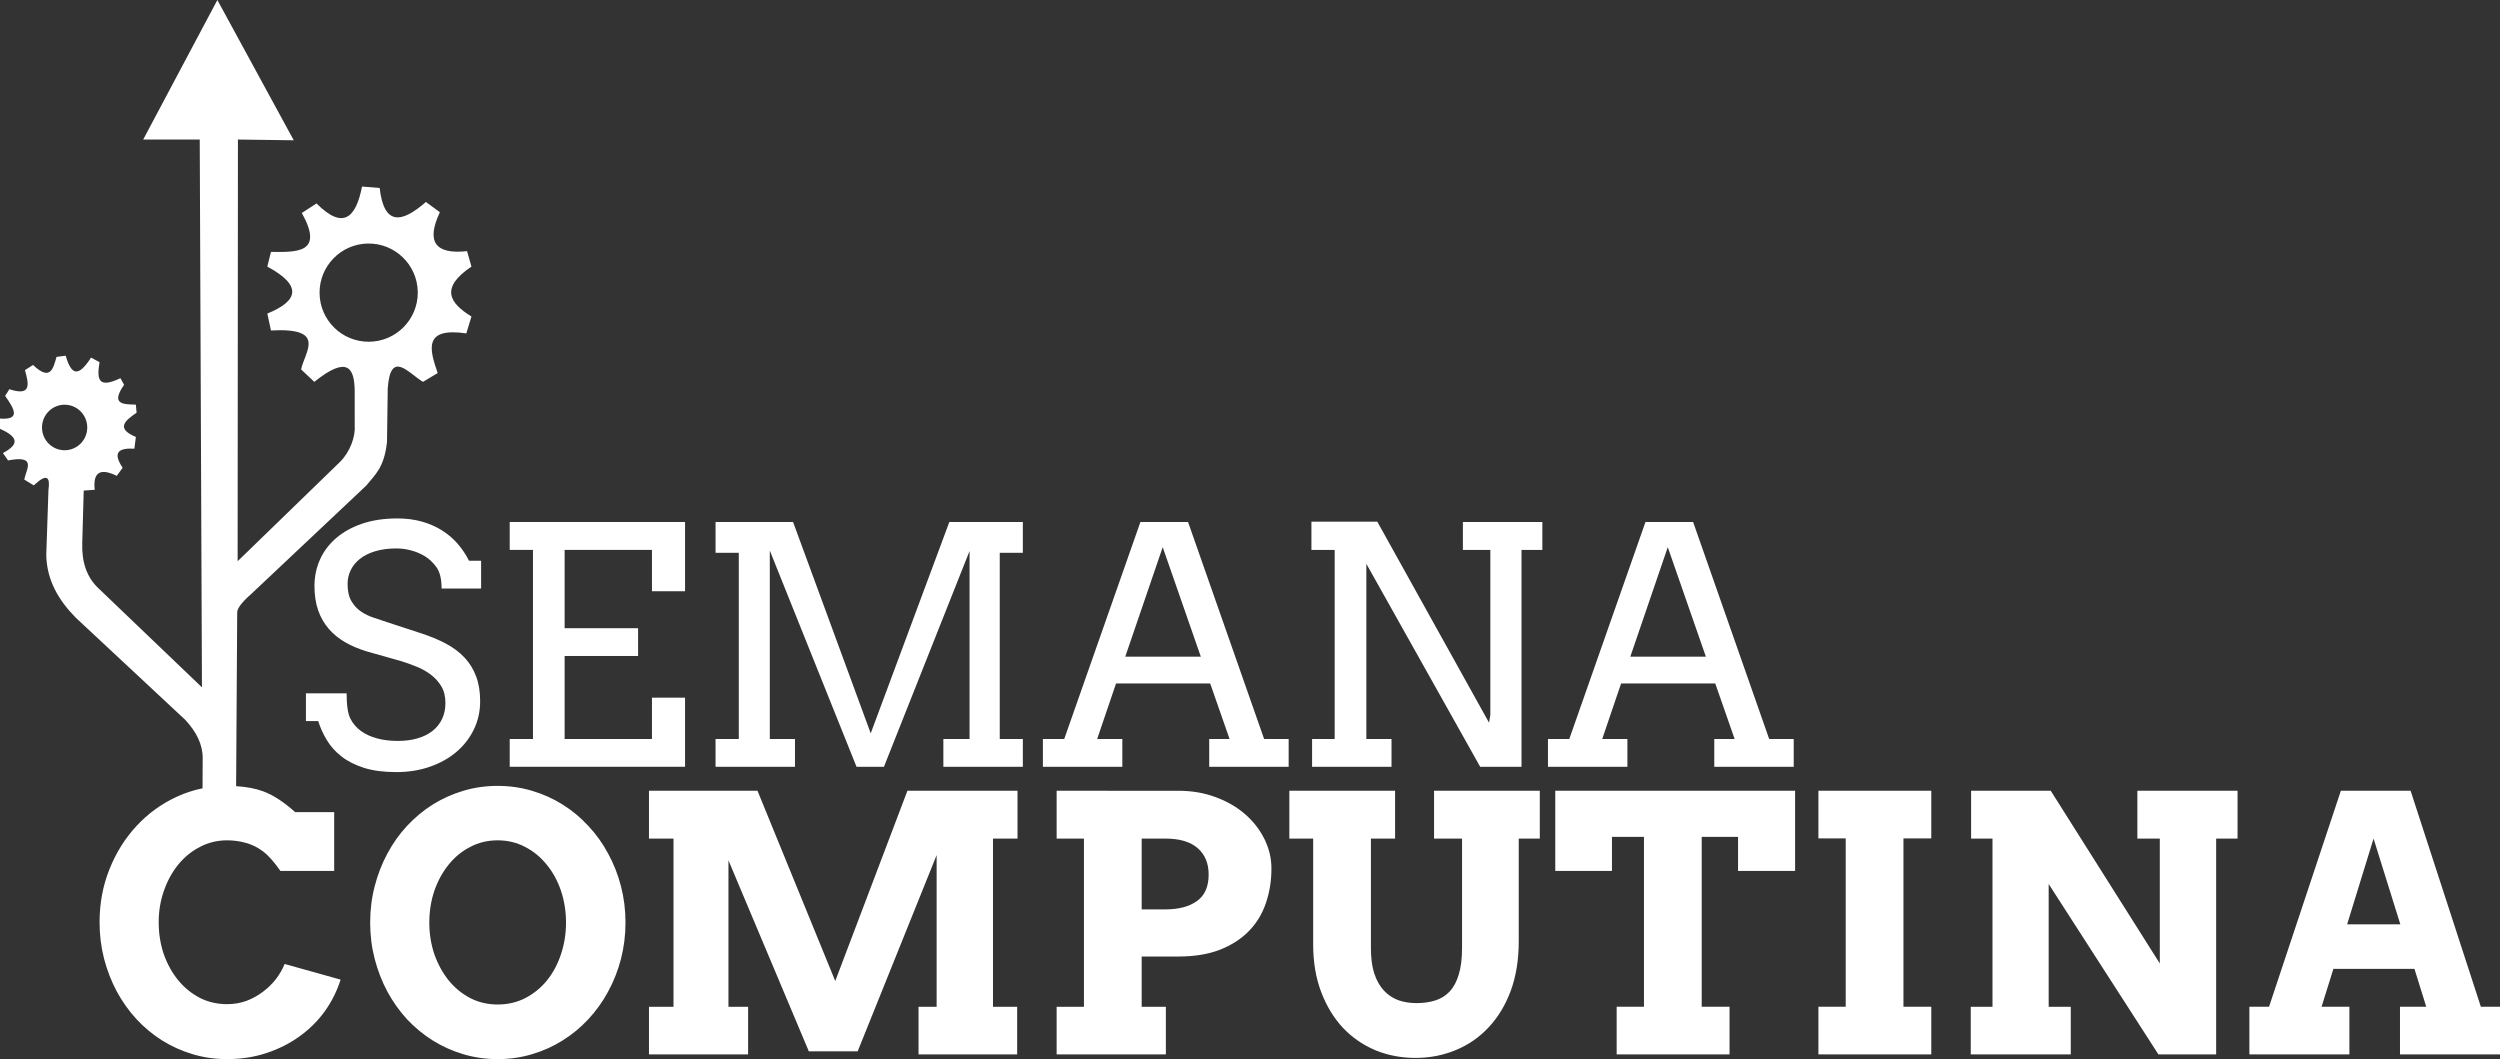 <?xml version="1.0" encoding="UTF-8" standalone="no"?>
<svg
   xmlns:dc="http://purl.org/dc/elements/1.1/"
   xmlns:cc="http://creativecommons.org/ns#"
   xmlns:rdf="http://www.w3.org/1999/02/22-rdf-syntax-ns#"
   xmlns:svg="http://www.w3.org/2000/svg"
   xmlns="http://www.w3.org/2000/svg"
   xmlns:sodipodi="http://sodipodi.sourceforge.net/DTD/sodipodi-0.dtd"
   xmlns:inkscape="http://www.inkscape.org/namespaces/inkscape"
   width="1012.983pt"
   height="429.147pt"
   viewBox="0 0 1012.983 429.147"
   version="1.1"
   id="svg17"
   sodipodi:docname="header-logo.svg"
   inkscape:version="0.92.2 5c3e80d, 2017-08-06">
  <rect x="0" y="0" width="1012.983" height="429.147" fill="#333333" stroke="none"/>
  <defs
     id="defs21" />
  <sodipodi:namedview
     pagecolor="#ffffff"
     bordercolor="#666666"
     borderopacity="1"
     objecttolerance="10"
     gridtolerance="10"
     guidetolerance="10"
     inkscape:pageopacity="0"
     inkscape:pageshadow="2"
     inkscape:window-width="1366"
     inkscape:window-height="703"
     id="namedview19"
     showgrid="false"
     inkscape:zoom="0.28282814"
     inkscape:cx="675.32178"
     inkscape:cy="286.09788"
     inkscape:window-x="0"
     inkscape:window-y="23"
     inkscape:window-maximized="1"
     inkscape:current-layer="svg17" />
  <path
     inkscape:connector-curvature="0"
     id="path2"
     d="M 88.074,0 58.023,56.535 H 80.934 L 81.828,278.508 40.168,238.637 c -5.109,-4.66 -7.059,-10.984 -6.844,-18.449 l 0.598,-21.422 4.461,-0.297 c -0.777,-7.027 2.129,-9.008 8.926,-5.656 l 2.383,-3.273 c -4.438,-6.648 -1.121,-8.059 4.762,-7.734 l 0.594,-4.762 c -8.309,-3.453 -4.324,-6.645 0.297,-9.82 l -0.297,-3.273 c -5.008,-0.133 -10.395,0.016 -4.762,-8.031 l -1.488,-2.68 c -8.516,4.031 -9.754,1.223 -8.469,-6.512 l -3.434,-1.82 c -4.914,7.582 -7.883,7.625 -10.27,-0.785 l -3.715,0.488 c -1.367,4.703 -2.434,10.008 -9.52,3.273 l -3.273,2.082 c 1.5,5.445 2.871,10.789 -6.32,7.738 l -1.715,2.711 C 6.234,166.223 8.078,170.191 0,169.605 v 4.164 c 9.008,3.949 6.348,6.98 1.188,9.82 l 2.086,2.973 c 11.91,-2.285 7.293,3.695 6.547,7.738 l 3.867,2.379 c 5.391,-5.121 6.684,-3.332 5.949,1.789 l -0.891,26.48 c 0.219,10.148 4.969,18.219 11.902,25.293 l 44.336,41.359 c 4.68,4.984 7.223,10.223 7.141,15.77 l -0.062,12.051 c -3.582,0.727 -7.039,1.848 -10.363,3.383 -6.246,2.867 -11.699,6.812 -16.348,11.84 -4.652,4.98 -8.316,10.828 -10.996,17.547 -2.676,6.672 -4.016,13.836 -4.016,21.496 0,5.121 0.609,10.051 1.832,14.797 1.223,4.699 2.938,9.113 5.145,13.25 2.207,4.086 4.863,7.82 7.965,11.203 3.145,3.383 6.621,6.273 10.43,8.668 3.852,2.398 7.984,4.254 12.402,5.566 4.414,1.316 9.043,1.977 13.883,1.977 5.73,0 11.062,-0.824 15.996,-2.469 4.98,-1.645 9.441,-3.898 13.391,-6.766 3.992,-2.863 7.398,-6.246 10.219,-10.148 2.816,-3.945 4.953,-8.219 6.41,-12.824 l -22.691,-6.344 c -0.844,2.113 -2.02,4.16 -3.523,6.133 -1.5,1.926 -3.266,3.641 -5.285,5.145 -1.973,1.504 -4.18,2.723 -6.625,3.664 -2.441,0.891 -5.074,1.34 -7.891,1.34 -4.043,0 -7.754,-0.871 -11.137,-2.609 -3.383,-1.785 -6.293,-4.18 -8.738,-7.188 -2.441,-3.008 -4.367,-6.508 -5.777,-10.5 -1.363,-4.039 -2.043,-8.34 -2.043,-12.895 0,-4.512 0.703,-8.762 2.113,-12.758 1.41,-4.039 3.336,-7.562 5.781,-10.57 2.488,-3.055 5.422,-5.449 8.805,-7.188 3.383,-1.785 7.051,-2.68 10.996,-2.68 2.676,0 5.238,0.355 7.68,1.059 2.445,0.66 4.723,1.785 6.836,3.383 2.113,1.551 4.488,4.203 7.117,7.965 h 21.777 v -23.82 h -15.785 c -4.746,-4.227 -9.094,-7.047 -13.039,-8.457 -3.078,-1.137 -6.719,-1.824 -10.91,-2.074 l 0.438,-70.09 c -0.137,-1.5 1.062,-3.742 5.949,-8.035 l 46.418,-43.742 c 3.316,-4.238 7.148,-6.926 8.332,-17.555 l 0.297,-21.719 c 1.09,-15.988 8.461,-6.156 14.285,-2.68 l 5.949,-3.57 c -3.273,-9.492 -5.984,-18.656 11.605,-16.07 l 2.082,-6.844 c -8.77,-5.395 -12.938,-11.496 0,-20.23 l -1.785,-6.25 c -12.809,1.391 -16.715,-3.691 -11.008,-15.77 l -5.656,-4.164 c -9.594,8.391 -16.969,9.973 -18.742,-5.656 l -7.145,-0.594 c -2.469,12.59 -7.59,17.746 -18.449,6.844 l -5.949,3.867 c 9.062,16.277 -1.875,15.895 -12.496,15.77 l -1.488,5.953 c 14.543,7.863 12.348,13.98 0,19.043 l 1.488,6.844 c 22.703,-1.227 13.77,8.551 12.199,15.77 l 5.355,5.059 c 13.473,-10.832 16.242,-5.621 16.367,3.57 l 0.008,13.922 c 0.371,4.645 -1.84,10.855 -5.961,14.941 l -41.484,40.242 0.125,-170.867 22.613,0.297 z m 60.996,98.68 c 10.945,-0.168 19.977,8.535 20.203,19.484 l 0.004,0.41 c 0,10.949 -8.848,19.84 -19.797,19.895 -10.949,0.059 -19.883,-8.742 -19.996,-19.688 -0.113,-10.949 8.641,-19.934 19.586,-20.102 z M 26.047,163.988 c 5.043,-0.078 9.203,3.957 9.305,9.035 l 0.004,0.188 c 0,5.078 -4.074,9.199 -9.121,9.227 -5.043,0.027 -9.16,-4.055 -9.215,-9.129 C 16.969,168.23 21,164.066 26.047,163.988 Z M 201.648,318.438 c -4.84,0 -9.465,0.656 -13.883,1.973 -4.418,1.316 -8.551,3.172 -12.402,5.566 -3.805,2.395 -7.281,5.285 -10.43,8.668 -3.102,3.336 -5.754,7.07 -7.965,11.207 -2.207,4.086 -3.922,8.5 -5.145,13.246 -1.223,4.699 -1.832,9.609 -1.832,14.73 0,5.121 0.609,10.027 1.832,14.727 1.223,4.699 2.938,9.117 5.145,13.25 2.211,4.086 4.863,7.82 7.965,11.203 3.148,3.336 6.625,6.203 10.43,8.598 3.852,2.398 7.984,4.254 12.402,5.566 4.418,1.316 9.043,1.977 13.883,1.977 4.84,0 9.465,-0.66 13.883,-1.977 4.465,-1.312 8.598,-3.168 12.402,-5.566 3.852,-2.395 7.328,-5.262 10.43,-8.598 3.148,-3.383 5.828,-7.117 8.035,-11.203 2.254,-4.133 3.992,-8.551 5.215,-13.25 1.219,-4.746 1.832,-9.652 1.832,-14.727 0,-5.121 -0.613,-10.031 -1.832,-14.73 -1.223,-4.746 -2.961,-9.16 -5.215,-13.246 -2.207,-4.137 -4.887,-7.871 -8.035,-11.207 -3.102,-3.383 -6.578,-6.273 -10.43,-8.668 -3.805,-2.395 -7.938,-4.25 -12.402,-5.566 -4.418,-1.316 -9.043,-1.973 -13.883,-1.973 z m 61.309,1.973 v 19.379 h 9.938 v 68.145 h -9.938 v 19.309 H 303.125 v -19.309 h -7.961 v -59.336 l 32.559,77.379 h 19.801 l 31.992,-79.492 v 61.449 h -7.328 v 19.309 h 39.957 v -19.309 h -9.793 v -68.145 h 9.938 v -19.379 h -44.609 l -29.246,77.094 -31.5,-77.094 z m 165.184,0 v 19.379 h 11.066 v 68.145 h -11.066 v 19.309 h 44.258 v -19.309 h -9.797 v -20.363 h 14.871 c 6.484,0 12.098,-0.918 16.844,-2.75 4.746,-1.879 8.668,-4.418 11.77,-7.609 3.098,-3.195 5.379,-6.953 6.836,-11.277 1.5,-4.367 2.254,-9.043 2.254,-14.023 0,-4.133 -0.941,-8.102 -2.82,-11.91 -1.879,-3.805 -4.484,-7.164 -7.82,-10.078 -3.336,-2.91 -7.309,-5.215 -11.91,-6.906 -4.605,-1.738 -9.656,-2.605 -15.152,-2.605 z m 94.293,0 v 19.379 h 9.652 v 42.848 c 0,7.188 1.082,13.625 3.242,19.309 2.164,5.684 5.098,10.523 8.812,14.516 3.758,3.949 8.148,6.977 13.176,9.094 5.027,2.066 10.43,3.098 16.207,3.098 5.828,0 11.277,-1.055 16.352,-3.168 5.121,-2.117 9.559,-5.195 13.32,-9.234 3.805,-4.039 6.789,-8.973 8.949,-14.797 2.16,-5.875 3.238,-12.57 3.238,-20.086 v -41.578 h 8.531 v -19.379 h -42.848 v 19.379 h 11.344 v 44.328 c 0,4.32 -0.445,7.914 -1.34,10.781 -0.844,2.867 -2.09,5.168 -3.734,6.906 -1.598,1.691 -3.547,2.891 -5.848,3.594 -2.258,0.703 -4.77,1.055 -7.539,1.055 -2.68,0 -5.145,-0.398 -7.402,-1.195 -2.254,-0.844 -4.203,-2.16 -5.848,-3.945 -1.645,-1.785 -2.938,-4.09 -3.875,-6.906 -0.895,-2.82 -1.34,-6.25 -1.34,-10.289 v -44.328 h 9.797 v -19.379 z m 107.75,0 v 32.488 h 22.973 v -13.812 H 666.125 v 68.848 h -11.066 v 19.309 h 45.738 v -19.309 H 689.52 V 339.086 H 704.25 v 13.812 h 23.113 v -32.488 z m 106.621,0 v 19.309 h 11.066 v 68.215 h -11.066 v 19.309 h 45.738 v -19.309 h -11.277 v -68.215 h 11.277 v -19.309 z m 61.875,0 v 19.379 h 8.668 v 68.145 h -8.809 v 19.309 h 40.523 v -19.309 h -8.953 v -49.75 l 44.469,69.059 h 23.395 v -87.453 h 8.668 v -19.379 h -40.59 v 19.379 h 9.09 v 50.598 l -44.184,-69.977 z m 149.82,0 -29.102,87.523 h -7.965 v 19.309 h 40.52 v -19.309 h -11.273 l 4.793,-15.363 h 32.84 l 4.789,15.363 h -10.641 v 19.309 h 40.523 v -19.309 h -7.754 l -28.469,-87.523 z m -485.898,19.379 h 9.656 c 5.73,0 10.078,1.293 13.039,3.875 2.957,2.586 4.438,6.156 4.438,10.711 0,4.887 -1.574,8.457 -4.723,10.715 -3.148,2.254 -7.398,3.383 -12.754,3.383 h -9.656 z m 499.148,0 10.852,34.742 h -21.562 z m -760.102,0.703 c 4.039,0 7.75,0.895 11.133,2.68 3.383,1.738 6.297,4.133 8.742,7.188 2.488,3.008 4.414,6.531 5.777,10.57 1.363,4.043 2.043,8.34 2.043,12.898 0,4.508 -0.68,8.785 -2.043,12.824 -1.316,3.992 -3.195,7.516 -5.637,10.57 -2.445,3.008 -5.383,5.402 -8.812,7.188 -3.383,1.738 -7.117,2.609 -11.203,2.609 -4.039,0 -7.75,-0.871 -11.133,-2.609 -3.383,-1.785 -6.297,-4.18 -8.742,-7.188 -2.441,-3.055 -4.367,-6.578 -5.777,-10.57 -1.363,-4.039 -2.043,-8.316 -2.043,-12.824 0,-4.559 0.68,-8.855 2.043,-12.898 1.41,-4.039 3.336,-7.562 5.777,-10.57 2.445,-3.055 5.359,-5.449 8.742,-7.188 3.383,-1.785 7.094,-2.68 11.133,-2.68 z m 0,0"
     style="fill:#ffffff;fill-opacity:1;fill-rule:evenodd;stroke:none" />
  <path
     inkscape:connector-curvature="0"
     id="path4"
     d="m 178.93,238.457 c 0,-3.844 -0.699,-6.723 -2.094,-8.641 -1.398,-1.914 -2.938,-3.383 -4.625,-4.406 -1.68,-1.031 -3.523,-1.816 -5.531,-2.359 -2,-0.551 -4.008,-0.828 -6.016,-0.828 -3.312,0 -6.215,0.387 -8.703,1.156 -2.48,0.762 -4.539,1.797 -6.172,3.109 -1.637,1.305 -2.871,2.828 -3.703,4.578 -0.836,1.742 -1.25,3.574 -1.25,5.5 0,2.875 0.508,5.199 1.531,6.969 1.031,1.762 2.332,3.18 3.906,4.25 1.57,1.062 3.305,1.902 5.203,2.516 1.895,0.617 3.719,1.227 5.469,1.828 l 13.203,4.328 c 3.969,1.262 7.469,2.699 10.5,4.312 3.039,1.617 5.582,3.527 7.625,5.734 2.051,2.199 3.609,4.742 4.672,7.625 1.07,2.875 1.609,6.211 1.609,10 0,4.094 -0.84,7.887 -2.516,11.375 -1.68,3.492 -4.023,6.527 -7.031,9.109 -3.012,2.574 -6.602,4.59 -10.766,6.047 -4.168,1.457 -8.734,2.188 -13.703,2.188 -5.105,0 -9.469,-0.578 -13.094,-1.734 -3.617,-1.156 -6.656,-2.703 -9.125,-4.641 -2.461,-1.938 -4.434,-4.148 -5.922,-6.641 -1.48,-2.488 -2.637,-5.039 -3.469,-7.656 h -4.969 v -11.25 h 16.484 c 0,4.836 0.508,8.258 1.531,10.266 1.031,2.012 2.461,3.684 4.297,5.016 1.832,1.324 4.016,2.324 6.547,3 2.531,0.68 5.32,1.016 8.375,1.016 2.957,0 5.625,-0.348 8,-1.047 2.383,-0.695 4.414,-1.707 6.094,-3.031 1.676,-1.332 2.961,-2.945 3.859,-4.844 0.895,-1.906 1.344,-4.055 1.344,-6.453 0,-2.664 -0.559,-4.922 -1.672,-6.766 -1.117,-1.852 -2.547,-3.438 -4.297,-4.75 -1.742,-1.312 -3.648,-2.379 -5.719,-3.203 -2.062,-0.832 -4.059,-1.551 -5.984,-2.156 l -14.328,-4.062 c -3.137,-0.957 -6,-2.176 -8.594,-3.656 -2.594,-1.488 -4.82,-3.301 -6.672,-5.438 -1.855,-2.133 -3.289,-4.629 -4.297,-7.484 -1,-2.863 -1.5,-6.172 -1.5,-9.922 0,-3.789 0.738,-7.344 2.219,-10.656 1.488,-3.32 3.672,-6.223 6.547,-8.703 2.875,-2.488 6.395,-4.441 10.562,-5.859 4.164,-1.414 8.93,-2.125 14.297,-2.125 3.539,0 6.801,0.418 9.781,1.25 2.988,0.824 5.691,1.992 8.109,3.5 2.426,1.5 4.566,3.309 6.422,5.422 1.852,2.117 3.41,4.438 4.672,6.969 h 4.906 v 11.25 z m 0,0"
     style="fill:#ffffff;fill-opacity:1;fill-rule:nonzero;stroke:none" />
  <path
     inkscape:connector-curvature="0"
     id="path6"
     d="m 206.531,211.504 h 71.047 v 28.062 h -13.406 v -16.75 h -35.391 v 31.734 h 29.766 v 11.25 h -29.766 v 33.641 h 35.391 v -16.75 h 13.406 v 28 h -71.047 v -11.25 h 9.422 v -76.625 h -9.422 z m 0,0"
     style="fill:#ffffff;fill-opacity:1;fill-rule:nonzero;stroke:none" />
  <path
     inkscape:connector-curvature="0"
     id="path8"
     d="m 289.934,299.441 h 9.422 v -75.438 h -9.422 v -12.5 h 31.406 l 31.469,85.641 31.859,-85.641 h 29.781 v 12.5 h -9.359 v 75.438 h 9.359 v 11.25 h -32.203 v -11.25 h 10.609 v -76.172 l -34.688,87.422 h -11.109 l -35.141,-87.609 v 76.359 h 10.203 v 11.25 h -32.188 z m 0,0"
     style="fill:#ffffff;fill-opacity:1;fill-rule:nonzero;stroke:none" />
  <path
     inkscape:connector-curvature="0"
     id="path10"
     d="m 489.965,299.441 h 8.25 l -7.859,-22.516 h -38.141 l -7.656,22.516 h 10.203 v 11.25 h -32.188 v -11.25 h 8.641 l 30.875,-87.938 h 19.297 l 30.828,87.938 h 9.938 v 11.25 h -32.188 z m -34.016,-33.375 h 30.609 l -15.438,-44.359 z m 0,0"
     style="fill:#ffffff;fill-opacity:1;fill-rule:nonzero;stroke:none" />
  <path
     inkscape:connector-curvature="0"
     id="path12"
     d="m 592.758,211.504 h 32.188 v 11.312 h -8.438 v 87.875 h -16.75 l -46.125,-82.25 v 71 h 10.203 v 11.25 h -32.188 v -11.25 h 9.156 v -76.625 h -9.422 v -11.453 h 26.688 l 45.281,81.469 0.531,-3.141 v -66.875 h -11.125 z m 0,0"
     style="fill:#ffffff;fill-opacity:1;fill-rule:nonzero;stroke:none" />
  <path
     inkscape:connector-curvature="0"
     id="path14"
     d="m 694.613,299.441 h 8.25 l -7.859,-22.516 h -38.141 l -7.656,22.516 h 10.203 v 11.25 h -32.188 v -11.25 h 8.641 l 30.875,-87.938 h 19.297 l 30.828,87.938 h 9.938 v 11.25 h -32.188 z m -34.016,-33.375 h 30.609 l -15.438,-44.359 z m 0,0"
     style="fill:#ffffff;fill-opacity:1;fill-rule:nonzero;stroke:none" />
</svg>
